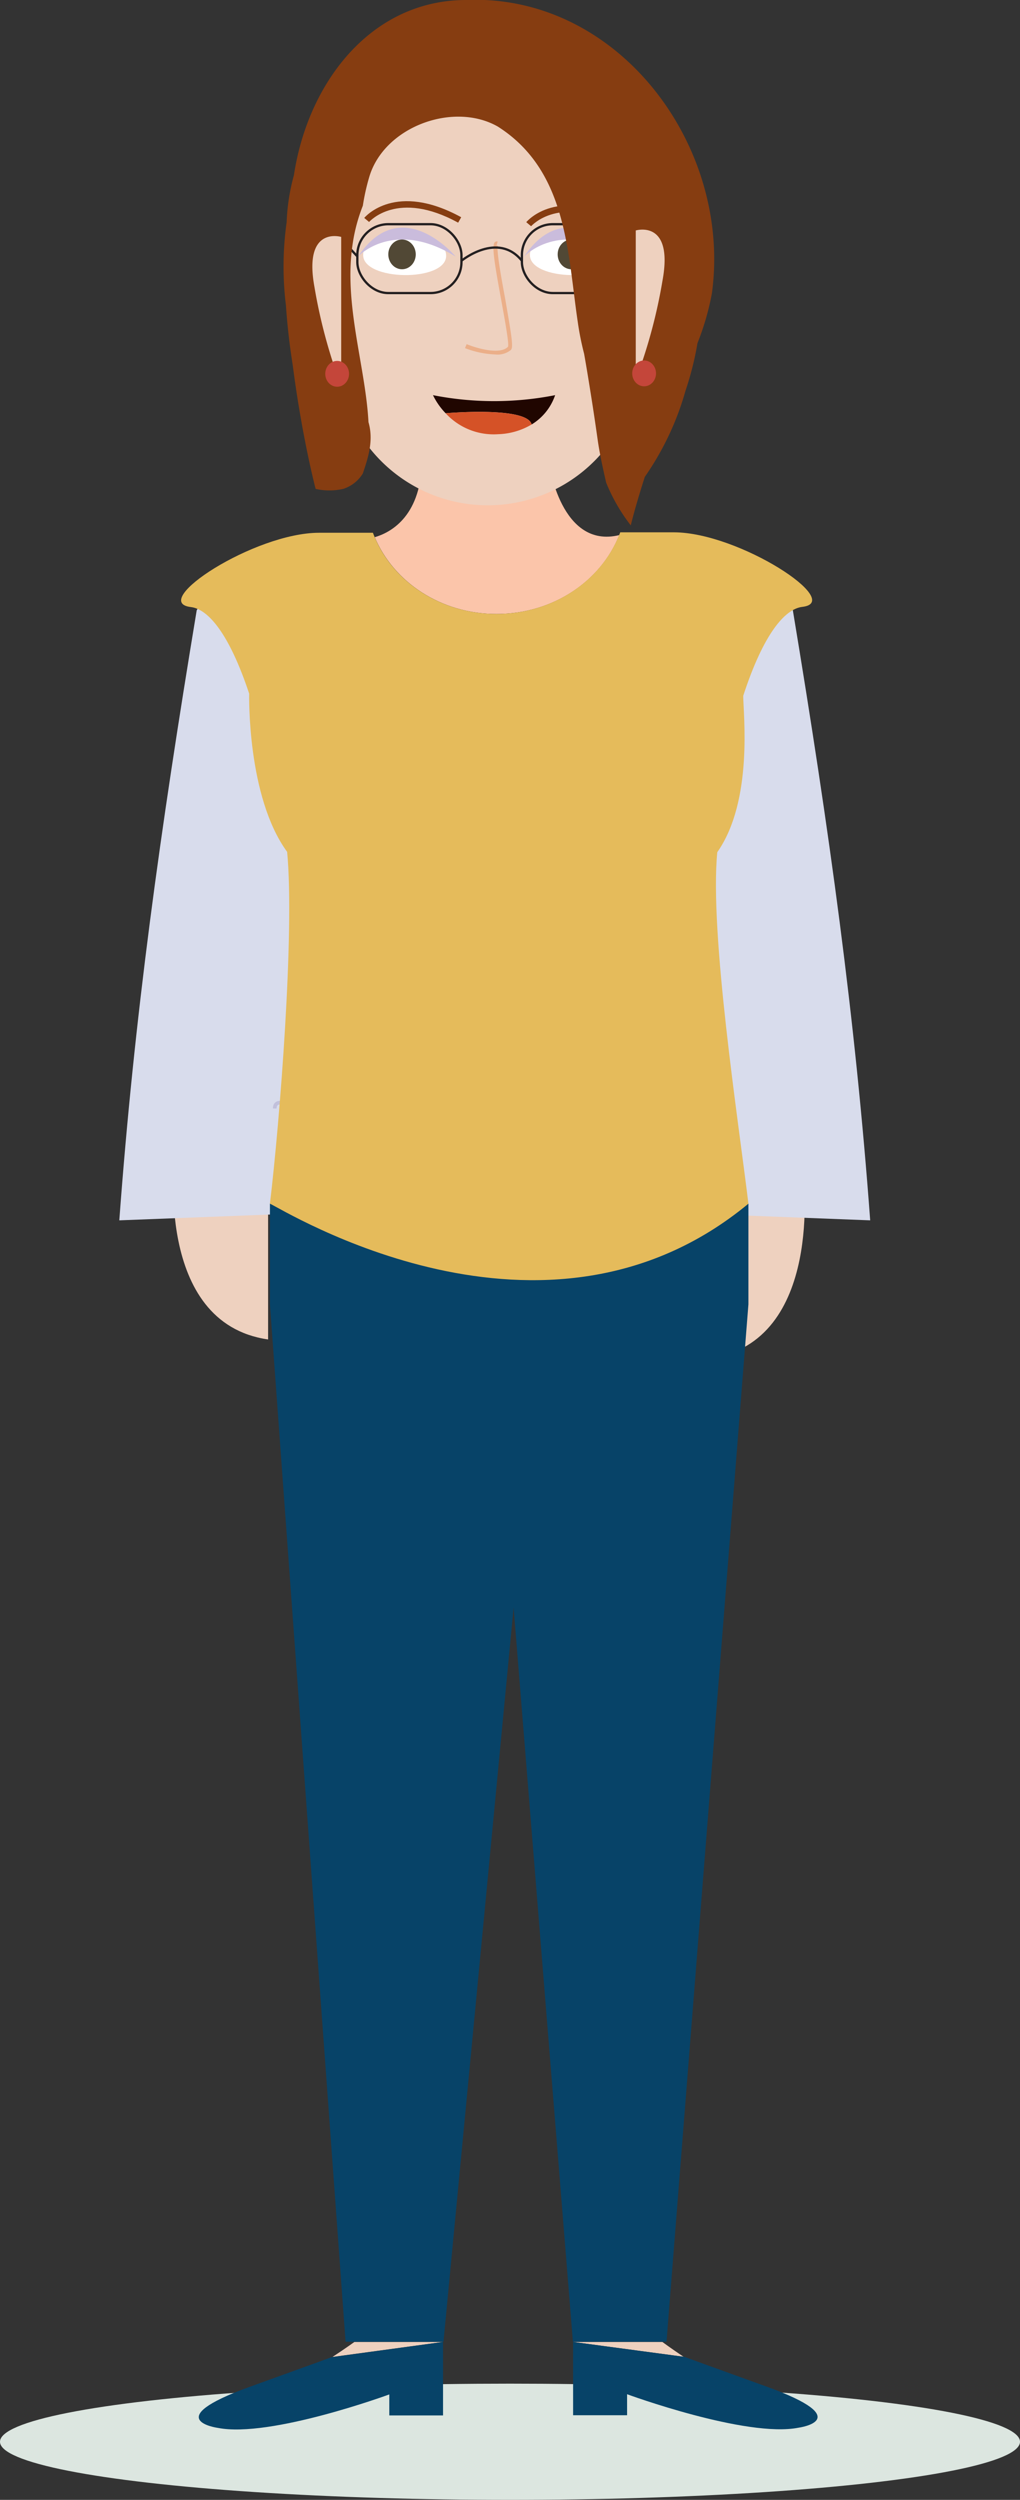 <svg xmlns="http://www.w3.org/2000/svg" viewBox="0 0 161.16 394.95"><rect x="0" y="0" width="161.16" height="394.95" fill="#333333" stroke="none"/><defs><style>.cls-1{fill:#dce6e0;}.cls-2{fill:#eed1bf;}.cls-3{fill:#fbc5aa;}.cls-4{fill:#d8dcec;}.cls-5{fill:#074368;}.cls-12,.cls-6{fill:none;stroke-miterlimit:10;}.cls-6{stroke:#c1c0db;stroke-width:0.58px;}.cls-7{fill:#fff;}.cls-8{fill:#514835;}.cls-9{fill:#cabcdc;}.cls-10{fill:#ebaf89;}.cls-11{fill:#863d11;}.cls-12{stroke:#231f20;stroke-width:0.36px;}.cls-13{fill:#c4463a;}.cls-14{fill:#200600;}.cls-15{fill:#d55227;}.cls-16{fill:#e5bb5b;}</style></defs><title>Asset 6</title><g id="Layer_2" data-name="Layer 2"><g id="Glavno_Besedilo" data-name="Glavno Besedilo"><ellipse class="cls-1" cx="80.58" cy="385.77" rx="80.58" ry="9.18"/><path id="Koza" class="cls-2" d="M27.62,182.62s-3.35,26.4,14.74,29V182Z"/><path id="Koza-2" data-name="Koza" class="cls-2" d="M126.9,185.57s3.35,26.4-14.74,29.05v-29.7Z"/><path id="Vrat" class="cls-3" d="M97.84,84.54C94.94,91.83,87.36,97,78.45,97c-8.75,0-16.23-5-19.24-12.13,2.25-.65,7.16-3,7.45-11.66H86.75S88.6,86.79,97.84,84.54Z"/><path class="cls-4" d="M18.85,192.8l29.56-1.14V112.29S41.58,77.58,31.08,96.42C25.26,131.54,21.22,160.7,18.85,192.8Z"/><path class="cls-4" d="M137.49,192.8l-29.56-1.14V112.29s6.83-34.71,17.34-15.87C131.09,131.54,135.12,160.7,137.49,192.8Z"/><path id="Koza-3" data-name="Koza" class="cls-2" d="M70,370l-17.47,2.37C54.62,371,56,370,56,370Z"/><path id="Koza-4" data-name="Koza" class="cls-2" d="M108,372.34,90.55,370h14.1S106,371,108,372.34Z"/><path id="cevlje" class="cls-5" d="M70,370v11.61H61.51v-3.32s-18.82,6.92-27.08,5.29c0,0-9.42-1.27,5-6.48,10.82-3.9,13-4.71,13-4.71h.1Z"/><path id="cevlje-2" data-name="cevlje" class="cls-5" d="M126.16,383.55c-8.25,1.63-27.08-5.29-27.08-5.29v3.32H90.55V370L108,372.34h.1s2.18.81,13,4.71C135.59,382.28,126.16,383.55,126.16,383.55Z"/><path class="cls-6" d="M43.41,175.13c.08-6.89,34.9,27.58,67.75,0"/><path id="Koza-5" data-name="Koza" class="cls-2" d="M74.73,6.08h4.67a21.46,21.46,0,0,1,21.46,21.46V56A23.79,23.79,0,0,1,77.06,79.83h0A23.79,23.79,0,0,1,53.27,56V27.54A21.46,21.46,0,0,1,74.73,6.08Z"/><path class="cls-7" d="M70.49,40.44c.05-4.58-13.06-4.75-13.11-.17C57.33,44.41,70.44,44.58,70.49,40.44Z"/><path class="cls-7" d="M96.84,40.44c0-4.58-13.06-4.75-13.11-.17C83.68,44.41,96.79,44.58,96.84,40.44Z"/><ellipse class="cls-8" cx="63.52" cy="40.19" rx="2.17" ry="2.35"/><ellipse class="cls-8" cx="90.28" cy="40.19" rx="2.17" ry="2.35"/><path id="Oci" class="cls-9" d="M56.56,40.54s5.57-6.08,15.43,0C72,40.54,63.42,30.25,56.56,40.54Z"/><path id="Oci-2" data-name="Oci" class="cls-9" d="M82.81,40.54s5.57-6.08,15.42,0C98.23,40.54,89.66,30.25,82.81,40.54Z"/><g id="Nos"><path class="cls-10" d="M78.26,56A14.73,14.73,0,0,1,73.47,55l.26-.63c1.39.58,5.27,1.78,6.54.4.18-.47-.52-4.3-1.08-7.37-1.2-6.54-1.49-8.66-1-9.14a.47.47,0,0,1,.44-.11l-.17.66a.19.19,0,0,0,.21-.08c-.3.58.54,5.18,1.16,8.54,1,5.79,1.3,7.53.91,8A3.31,3.31,0,0,1,78.26,56Z"/></g><path id="Obrve" class="cls-11" d="M72.39,35.18c-9.6-5.26-14-.16-14.08-.11l-.76-.64c.2-.24,5-5.76,15.32-.11Z"/><path id="Obrve-2" data-name="Obrve" class="cls-11" d="M98,35.85c-9.6-5.26-14-.17-14.09-.11l-.76-.64c.2-.24,5-5.76,15.32-.12Z"/><g id="ocala"><rect class="cls-12" x="82.46" y="35.42" width="16.45" height="10.88" rx="4.89"/><rect class="cls-12" x="56.46" y="35.42" width="16.45" height="10.88" rx="4.89"/><path class="cls-12" d="M72.91,41.2s5.74-4.71,9.55,0"/><line class="cls-12" x1="53.27" y1="37.08" x2="56.46" y2="40.51"/><line class="cls-12" x1="100.85" y1="36.65" x2="98.91" y2="40.86"/></g><path id="Lasje" class="cls-11" d="M58.33,28c2.33-8,13.33-12,20.33-8,11,7,11,20,12.63,30.89a45.19,45.19,0,0,0,1,5c.41,2.31.78,4.61,1.14,6.88s.69,4.51,1,6.7.82,4.49,1.34,6.77A28.27,28.27,0,0,0,99.66,83c.62-2.5,1.39-5.06,2.22-7.66a45.79,45.79,0,0,0,3.82-6.61,45,45,0,0,0,2.61-7,48.86,48.86,0,0,0,1.89-7.51,42.13,42.13,0,0,0,2.28-7.87C115.66,23,97.66-1,73.66,0c-15,0-25,13-27.22,27.67a32.42,32.42,0,0,0-1.15,7.44,50.26,50.26,0,0,0-.11,13.16c.21,3.13.57,6.25,1.06,9.33.36,2.8.76,5.43,1.17,7.79,1.21,7.1,2.46,11.85,2.46,11.85a9.89,9.89,0,0,0,4.36,0,5.66,5.66,0,0,0,3.1-2.44c.79-2.36,1.75-5.16.89-8.1-.38-7.16-2.72-14.88-2.85-22.63a33.45,33.45,0,0,1,.39-5.81,27.12,27.12,0,0,1,1.57-5.76A33.94,33.94,0,0,1,58.33,28Z"/><path id="Koza-6" data-name="Koza" class="cls-2" d="M100.45,36.41s6-1.81,4.23,7.89A83.28,83.28,0,0,1,100.45,60Z"/><path id="Koza-7" data-name="Koza" class="cls-2" d="M53.91,37.43s-6-1.81-4.23,7.89A83.58,83.58,0,0,0,53.91,61Z"/><ellipse id="Uhani" class="cls-13" cx="53.27" cy="59.06" rx="1.88" ry="2.04"/><ellipse id="Uhani-2" data-name="Uhani" class="cls-13" cx="101.77" cy="58.99" rx="1.88" ry="2.04"/><path class="cls-14" d="M87.71,62.43A8.67,8.67,0,0,1,84,67.06c-.7-2.91-13.55-1.78-13.59-1.77a11,11,0,0,1-2-2.86A49.82,49.82,0,0,0,87.71,62.43Z"/><path class="cls-15" d="M84,67.06h0a11,11,0,0,1-5.31,1.54,10.3,10.3,0,0,1-8.28-3.31S83.27,64.15,84,67.06Z"/><polygon class="cls-14" points="70.38 65.28 70.38 65.28 70.38 65.28 70.38 65.28"/><polygon id="Hlace" class="cls-5" points="118.25 190.17 118.25 206.07 105.31 369.97 90.52 369.97 81.15 253.97 70.07 369.97 54.6 369.97 42.65 206.07 42.65 190.17 118.25 190.17"/><path id="Majica" class="cls-16" d="M126.76,95.88c-2.75.33-6.14,4.26-9.33,14.05,0,2.82,1.62,16.56-4.1,24.71-1.24,12.81,3.33,42.38,4.92,55.53-32.3,26.72-73.46.93-75.6,0,1.56-13,3.92-42.94,2.72-55.58-6.39-8.74-6-25-6-25-3.16-9.52-6.49-13.35-9.2-13.68-6.74-.78,10-11.74,20.25-11.74h8.5c.1.26.2.52.31.77C62.22,92,69.7,97,78.45,97c8.91,0,16.49-5.21,19.39-12.5.06-.13.11-.27.16-.4h8.51C116.81,84.14,133.5,95.1,126.76,95.88Z"/></g></g></svg>